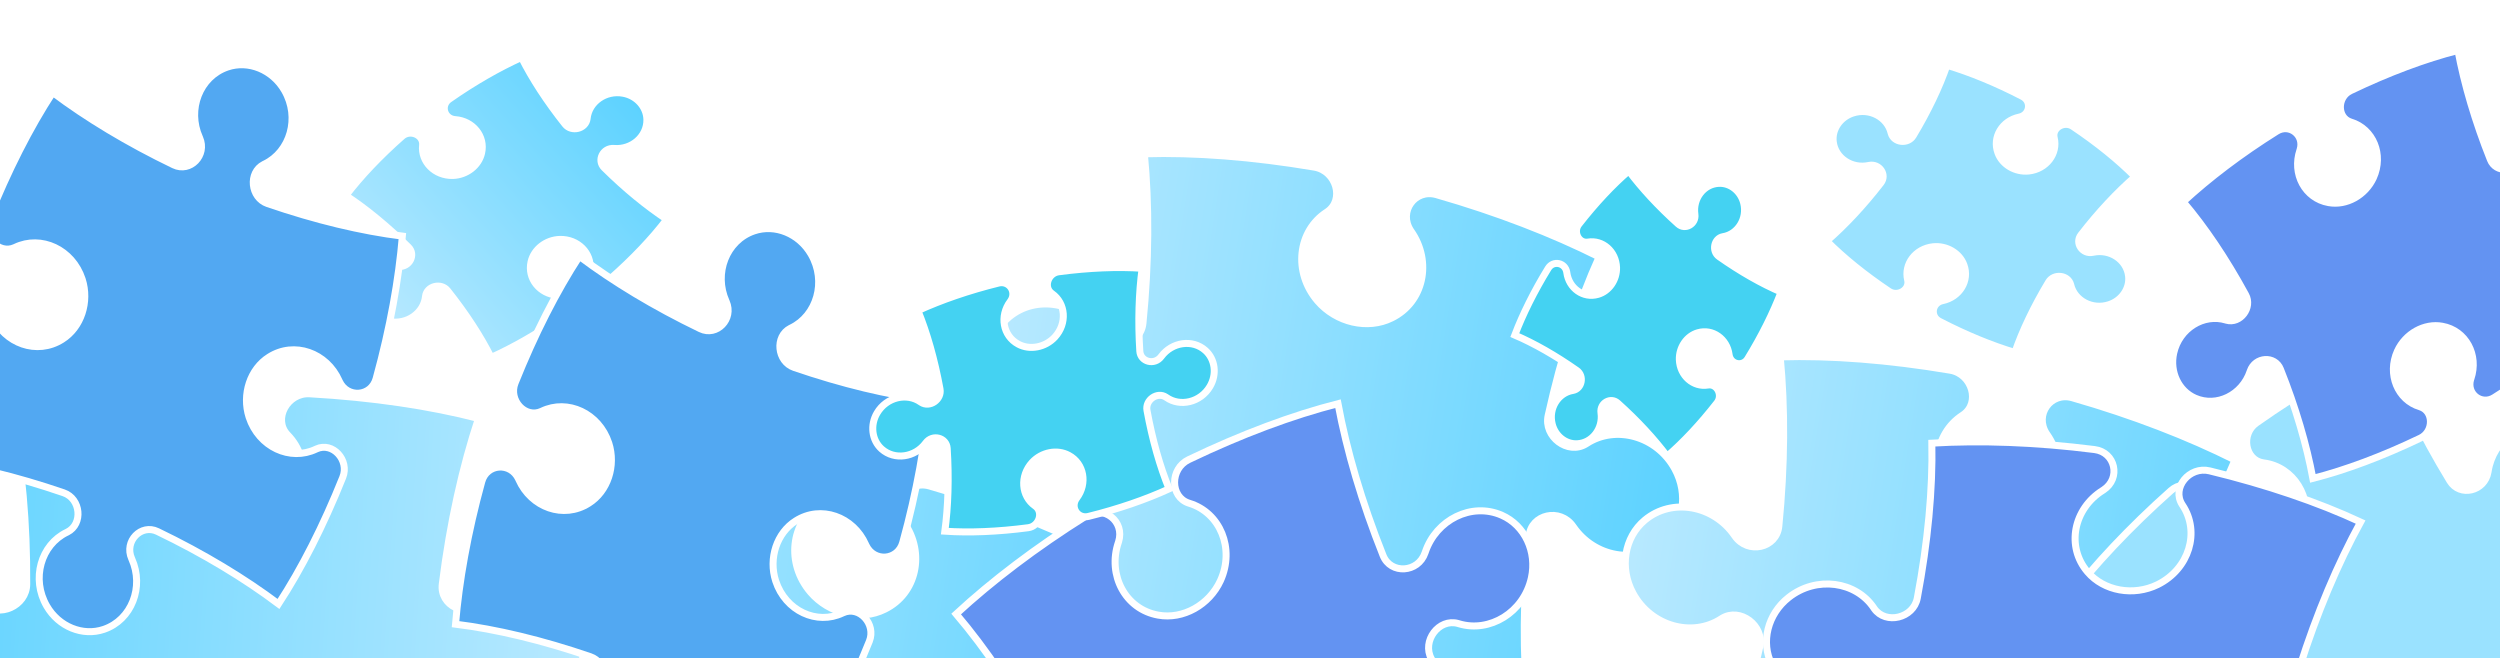 <svg width="1785" height="470" viewBox="0 0 1785 470" fill="none" xmlns="http://www.w3.org/2000/svg">
<g filter="url(#filter0_d_930_8903)">
<path d="M775.207 399.462C742.039 382.821 702.601 367.474 659.12 355.013C643.71 350.56 631.694 367.125 640.684 380.717C640.796 380.879 640.908 381.04 641.02 381.201C656.032 402.82 650.032 431.757 627.154 443C609.936 451.589 587.486 446.352 574.121 430.814C556.599 410.256 560.051 380.875 580.654 367.485C580.654 367.485 580.808 367.384 580.962 367.283C593.624 358.746 587.577 337.942 571.874 335.325C527.73 327.876 486.345 324.723 450.482 325.814C453.967 361.799 453.85 403.079 449.486 446.792C447.967 462.344 427.375 467.041 418.077 453.65C418.077 453.65 417.965 453.489 417.853 453.328C402.975 431.739 373.267 426.212 353.883 442.325C339.109 454.595 335.591 476.623 345.394 494.612C358.279 518.329 387.742 526.247 408.345 512.856C408.499 512.755 408.653 512.654 408.807 512.554C421.805 504.501 439.262 517.707 435.881 532.837C426.444 575.532 413.961 614.003 399.474 646.04C432.642 662.68 472.079 678.027 515.56 690.489C530.971 694.941 542.986 678.377 533.996 664.784C533.884 664.623 533.772 664.462 533.66 664.3C518.649 642.682 524.649 613.744 547.527 602.501C564.744 593.912 587.194 599.149 600.559 614.687C618.082 635.246 614.629 664.626 594.027 678.017C594.027 678.017 593.873 678.118 593.719 678.219C581.057 686.755 587.103 707.56 602.807 710.177C646.951 717.625 688.336 720.778 724.198 719.687C720.713 683.703 720.831 642.422 725.194 598.71C726.714 583.157 747.306 578.461 756.604 591.851C756.604 591.851 756.716 592.013 756.828 592.174C771.706 613.762 801.413 619.289 820.797 603.176C835.571 590.907 839.09 568.879 829.286 550.889C816.402 527.172 786.939 519.255 766.336 532.645C766.182 532.746 766.028 532.847 765.874 532.948C752.876 541.001 735.418 527.794 738.799 512.665C748.237 469.969 760.72 431.498 775.207 399.462Z" fill="url(#paint0_linear_930_8903)"/>
<path d="M775.207 399.462C742.039 382.821 702.601 367.474 659.12 355.013C643.71 350.56 631.694 367.125 640.684 380.717C640.796 380.879 640.908 381.04 641.02 381.201C656.032 402.82 650.032 431.757 627.154 443C609.936 451.589 587.486 446.352 574.121 430.814C556.599 410.256 560.051 380.875 580.654 367.485C580.654 367.485 580.808 367.384 580.962 367.283C593.624 358.746 587.577 337.942 571.874 335.325C527.73 327.876 486.345 324.723 450.482 325.814C453.967 361.799 453.85 403.079 449.486 446.792C447.967 462.344 427.375 467.041 418.077 453.65C418.077 453.65 417.965 453.489 417.853 453.328C402.975 431.739 373.267 426.212 353.883 442.325C339.109 454.595 335.591 476.623 345.394 494.612C358.279 518.329 387.742 526.247 408.345 512.856C408.499 512.755 408.653 512.654 408.807 512.554C421.805 504.501 439.262 517.707 435.881 532.837C426.444 575.532 413.961 614.003 399.474 646.04C432.642 662.68 472.079 678.027 515.56 690.489C530.971 694.941 542.986 678.377 533.996 664.784C533.884 664.623 533.772 664.462 533.66 664.3C518.649 642.682 524.649 613.744 547.527 602.501C564.744 593.912 587.194 599.149 600.559 614.687C618.082 635.246 614.629 664.626 594.027 678.017C594.027 678.017 593.873 678.118 593.719 678.219C581.057 686.755 587.103 707.56 602.807 710.177C646.951 717.625 688.336 720.778 724.198 719.687C720.713 683.703 720.831 642.422 725.194 598.71C726.714 583.157 747.306 578.461 756.604 591.851C756.604 591.851 756.716 592.013 756.828 592.174C771.706 613.762 801.413 619.289 820.797 603.176C835.571 590.907 839.09 568.879 829.286 550.889C816.402 527.172 786.939 519.255 766.336 532.645C766.182 532.746 766.028 532.847 765.874 532.948C752.876 541.001 735.418 527.794 738.799 512.665C748.237 469.969 760.72 431.498 775.207 399.462Z" stroke="white" stroke-width="5" stroke-miterlimit="10"/>
</g>
<g filter="url(#filter1_d_930_8903)">
<path d="M1137.21 191.462C1104.04 174.821 1064.6 159.474 1021.12 147.013C1005.71 142.56 993.694 159.125 1002.68 172.717C1002.8 172.879 1002.91 173.04 1003.02 173.201C1018.03 194.82 1012.03 223.757 989.154 235C971.936 243.589 949.486 238.352 936.121 222.814C918.599 202.256 922.051 172.875 942.654 159.485C942.654 159.485 942.808 159.384 942.962 159.283C955.624 150.746 949.577 129.942 933.874 127.325C889.73 119.876 848.345 116.723 812.482 117.814C815.967 153.799 815.85 195.079 811.486 238.792C809.967 254.344 789.375 259.041 780.077 245.65C780.077 245.65 779.965 245.489 779.853 245.328C764.975 223.739 735.267 218.212 715.883 234.325C701.109 246.595 697.591 268.623 707.394 286.612C720.279 310.329 749.742 318.247 770.345 304.856C770.499 304.755 770.653 304.654 770.807 304.554C783.805 296.501 801.262 309.707 797.881 324.837C788.444 367.532 775.961 406.003 761.474 438.04C794.642 454.68 834.079 470.027 877.56 482.489C892.971 486.941 904.986 470.377 895.996 456.784C895.884 456.623 895.772 456.462 895.66 456.3C880.649 434.682 886.649 405.744 909.527 394.501C926.744 385.912 949.194 391.149 962.559 406.687C980.082 427.246 976.629 456.626 956.027 470.017C956.027 470.017 955.873 470.118 955.719 470.219C943.057 478.755 949.103 499.56 964.807 502.177C1008.95 509.625 1050.34 512.778 1086.2 511.687C1082.71 475.703 1082.83 434.422 1087.19 390.71C1088.71 375.157 1109.31 370.461 1118.6 383.851C1118.6 383.851 1118.72 384.013 1118.83 384.174C1133.71 405.762 1163.41 411.289 1182.8 395.176C1197.57 382.907 1201.09 360.879 1191.29 342.889C1178.4 319.172 1148.94 311.255 1128.34 324.645C1128.18 324.746 1128.03 324.847 1127.87 324.948C1114.88 333.001 1097.42 319.794 1100.8 304.665C1110.24 261.969 1122.72 223.498 1137.21 191.462Z" fill="url(#paint1_linear_930_8903)"/>
<path d="M1137.21 191.462C1104.04 174.821 1064.6 159.474 1021.12 147.013C1005.71 142.56 993.694 159.125 1002.68 172.717C1002.8 172.879 1002.91 173.04 1003.02 173.201C1018.03 194.82 1012.03 223.757 989.154 235C971.936 243.589 949.486 238.352 936.121 222.814C918.599 202.256 922.051 172.875 942.654 159.485C942.654 159.485 942.808 159.384 942.962 159.283C955.624 150.746 949.577 129.942 933.874 127.325C889.73 119.876 848.345 116.723 812.482 117.814C815.967 153.799 815.85 195.079 811.486 238.792C809.967 254.344 789.375 259.041 780.077 245.65C780.077 245.65 779.965 245.489 779.853 245.328C764.975 223.739 735.267 218.212 715.883 234.325C701.109 246.595 697.591 268.623 707.394 286.612C720.279 310.329 749.742 318.247 770.345 304.856C770.499 304.755 770.653 304.654 770.807 304.554C783.805 296.501 801.262 309.707 797.881 324.837C788.444 367.532 775.961 406.003 761.474 438.04C794.642 454.68 834.079 470.027 877.56 482.489C892.971 486.941 904.986 470.377 895.996 456.784C895.884 456.623 895.772 456.462 895.66 456.3C880.649 434.682 886.649 405.744 909.527 394.501C926.744 385.912 949.194 391.149 962.559 406.687C980.082 427.246 976.629 456.626 956.027 470.017C956.027 470.017 955.873 470.118 955.719 470.219C943.057 478.755 949.103 499.56 964.807 502.177C1008.95 509.625 1050.34 512.778 1086.2 511.687C1082.71 475.703 1082.83 434.422 1087.19 390.71C1088.71 375.157 1109.31 370.461 1118.6 383.851C1118.6 383.851 1118.72 384.013 1118.83 384.174C1133.71 405.762 1163.41 411.289 1182.8 395.176C1197.57 382.907 1201.09 360.879 1191.29 342.889C1178.4 319.172 1148.94 311.255 1128.34 324.645C1128.18 324.746 1128.03 324.847 1127.87 324.948C1114.88 333.001 1097.42 319.794 1100.8 304.665C1110.24 261.969 1122.72 223.498 1137.21 191.462Z" stroke="white" stroke-width="5" stroke-miterlimit="10"/>
</g>
<g filter="url(#filter2_d_930_8903)">
<path d="M1591.21 336.462C1558.04 319.821 1518.6 304.474 1475.12 292.013C1459.71 287.56 1447.69 304.125 1456.68 317.717C1456.8 317.879 1456.91 318.04 1457.02 318.201C1472.03 339.82 1466.03 368.757 1443.15 380C1425.94 388.589 1403.49 383.352 1390.12 367.814C1372.6 347.256 1376.05 317.875 1396.65 304.485C1396.65 304.485 1396.81 304.384 1396.96 304.283C1409.62 295.746 1403.58 274.942 1387.87 272.325C1343.73 264.876 1302.34 261.723 1266.48 262.814C1269.97 298.799 1269.85 340.079 1265.49 383.792C1263.97 399.344 1243.37 404.041 1234.08 390.65C1234.08 390.65 1233.96 390.489 1233.85 390.328C1218.97 368.739 1189.27 363.212 1169.88 379.325C1155.11 391.595 1151.59 413.623 1161.39 431.612C1174.28 455.329 1203.74 463.247 1224.34 449.856C1224.5 449.755 1224.65 449.654 1224.81 449.554C1237.81 441.501 1255.26 454.707 1251.88 469.837C1242.44 512.532 1229.96 551.003 1215.47 583.04C1248.64 599.68 1288.08 615.027 1331.56 627.489C1346.97 631.941 1358.99 615.377 1350 601.784C1349.88 601.623 1349.77 601.462 1349.66 601.3C1334.65 579.682 1340.65 550.744 1363.53 539.501C1380.74 530.912 1403.19 536.149 1416.56 551.687C1434.08 572.246 1430.63 601.626 1410.03 615.017C1410.03 615.017 1409.87 615.118 1409.72 615.219C1397.06 623.755 1403.1 644.56 1418.81 647.177C1462.95 654.625 1504.34 657.778 1540.2 656.687C1536.71 620.703 1536.83 579.422 1541.19 535.71C1542.71 520.157 1563.31 515.461 1572.6 528.851C1572.6 528.851 1572.72 529.013 1572.83 529.174C1587.71 550.762 1617.41 556.289 1636.8 540.176C1651.57 527.907 1655.09 505.879 1645.29 487.889C1632.4 464.172 1602.94 456.255 1582.34 469.645C1582.18 469.746 1582.03 469.847 1581.87 469.948C1568.88 478.001 1551.42 464.794 1554.8 449.665C1564.24 406.969 1576.72 368.498 1591.21 336.462Z" fill="url(#paint2_linear_930_8903)"/>
<path d="M1591.21 336.462C1558.04 319.821 1518.6 304.474 1475.12 292.013C1459.71 287.56 1447.69 304.125 1456.68 317.717C1456.8 317.879 1456.91 318.04 1457.02 318.201C1472.03 339.82 1466.03 368.757 1443.15 380C1425.94 388.589 1403.49 383.352 1390.12 367.814C1372.6 347.256 1376.05 317.875 1396.65 304.485C1396.65 304.485 1396.81 304.384 1396.96 304.283C1409.62 295.746 1403.58 274.942 1387.87 272.325C1343.73 264.876 1302.34 261.723 1266.48 262.814C1269.97 298.799 1269.85 340.079 1265.49 383.792C1263.97 399.344 1243.37 404.041 1234.08 390.65C1234.08 390.65 1233.96 390.489 1233.85 390.328C1218.97 368.739 1189.27 363.212 1169.88 379.325C1155.11 391.595 1151.59 413.623 1161.39 431.612C1174.28 455.329 1203.74 463.247 1224.34 449.856C1224.5 449.755 1224.65 449.654 1224.81 449.554C1237.81 441.501 1255.26 454.707 1251.88 469.837C1242.44 512.532 1229.96 551.003 1215.47 583.04C1248.64 599.68 1288.08 615.027 1331.56 627.489C1346.97 631.941 1358.99 615.377 1350 601.784C1349.88 601.623 1349.77 601.462 1349.66 601.3C1334.65 579.682 1340.65 550.744 1363.53 539.501C1380.74 530.912 1403.19 536.149 1416.56 551.687C1434.08 572.246 1430.63 601.626 1410.03 615.017C1410.03 615.017 1409.87 615.118 1409.72 615.219C1397.06 623.755 1403.1 644.56 1418.81 647.177C1462.95 654.625 1504.34 657.778 1540.2 656.687C1536.71 620.703 1536.83 579.422 1541.19 535.71C1542.71 520.157 1563.31 515.461 1572.6 528.851C1572.6 528.851 1572.72 529.013 1572.83 529.174C1587.71 550.762 1617.41 556.289 1636.8 540.176C1651.57 527.907 1655.09 505.879 1645.29 487.889C1632.4 464.172 1602.94 456.255 1582.34 469.645C1582.18 469.746 1582.03 469.847 1581.87 469.948C1568.88 478.001 1551.42 464.794 1554.8 449.665C1564.24 406.969 1576.72 368.498 1591.21 336.462Z" stroke="white" stroke-width="5" stroke-miterlimit="10"/>
</g>
<g filter="url(#filter3_d_930_8903)">
<path d="M367.761 49.01C351.561 56.328 333.949 66.369 316.191 78.785C309.884 83.174 312.421 92.644 320.191 93.401C320.284 93.408 320.378 93.415 320.472 93.422C333.045 94.361 342.001 105.327 339.279 117.231C337.279 126.229 328.555 133.001 318.741 133.284C305.804 133.599 295.915 123.448 297.151 111.742C297.151 111.742 297.16 111.654 297.169 111.566C297.814 104.279 288.249 100.25 282.536 105.303C266.443 119.478 252.781 133.924 242.364 147.595C256.803 157.159 272.126 169.66 287.072 184.475C292.4 189.734 287.933 198.813 280.145 198.231C280.145 198.231 280.051 198.224 279.957 198.217C267.435 197.237 256.414 206.621 256.559 218.696C256.665 227.895 263.799 235.852 273.45 237.634C286.162 239.997 297.999 231.425 299.235 219.719C299.244 219.631 299.253 219.544 299.262 219.456C300.189 212.19 310.37 209.681 314.979 215.504C328.015 231.9 338.561 248.154 346.108 263.212C362.309 255.894 379.92 245.853 397.678 233.437C403.985 229.048 401.449 219.579 393.679 218.821C393.585 218.814 393.491 218.807 393.397 218.8C380.824 217.861 371.869 206.896 374.59 194.991C376.591 185.993 385.314 179.221 395.128 178.938C408.065 178.623 417.954 188.774 416.718 200.481C416.718 200.481 416.709 200.568 416.7 200.656C416.055 207.943 425.62 211.972 431.333 206.919C447.426 192.744 461.088 178.299 471.505 164.627C457.066 155.064 441.743 142.562 426.797 127.747C421.47 122.488 425.936 113.41 433.724 113.991C433.724 113.991 433.818 113.998 433.912 114.005C446.434 114.985 457.455 105.601 457.31 93.526C457.205 84.327 450.071 76.37 440.419 74.589C427.707 72.225 415.87 80.797 414.634 92.503C414.625 92.591 414.617 92.679 414.608 92.766C413.681 100.032 403.499 102.542 398.891 96.718C385.854 80.322 375.308 64.068 367.761 49.01Z" fill="url(#paint3_linear_930_8903)"/>
<path d="M367.761 49.01C351.561 56.328 333.949 66.369 316.191 78.785C309.884 83.174 312.421 92.644 320.191 93.401C320.284 93.408 320.378 93.415 320.472 93.422C333.045 94.361 342.001 105.327 339.279 117.231C337.279 126.229 328.555 133.001 318.741 133.284C305.804 133.599 295.915 123.448 297.151 111.742C297.151 111.742 297.16 111.654 297.169 111.566C297.814 104.279 288.249 100.25 282.536 105.303C266.443 119.478 252.781 133.924 242.364 147.595C256.803 157.159 272.126 169.66 287.072 184.475C292.4 189.734 287.933 198.813 280.145 198.231C280.145 198.231 280.051 198.224 279.957 198.217C267.435 197.237 256.414 206.621 256.559 218.696C256.665 227.895 263.799 235.852 273.45 237.634C286.162 239.997 297.999 231.425 299.235 219.719C299.244 219.631 299.253 219.544 299.262 219.456C300.189 212.19 310.37 209.681 314.979 215.504C328.015 231.9 338.561 248.154 346.108 263.212C362.309 255.894 379.92 245.853 397.678 233.437C403.985 229.048 401.449 219.579 393.679 218.821C393.585 218.814 393.491 218.807 393.397 218.8C380.824 217.861 371.869 206.896 374.59 194.991C376.591 185.993 385.314 179.221 395.128 178.938C408.065 178.623 417.954 188.774 416.718 200.481C416.718 200.481 416.709 200.568 416.7 200.656C416.055 207.943 425.62 211.972 431.333 206.919C447.426 192.744 461.088 178.299 471.505 164.627C457.066 155.064 441.743 142.562 426.797 127.747C421.47 122.488 425.936 113.41 433.724 113.991C433.724 113.991 433.818 113.998 433.912 114.005C446.434 114.985 457.455 105.601 457.31 93.526C457.205 84.327 450.071 76.37 440.419 74.589C427.707 72.225 415.87 80.797 414.634 92.503C414.625 92.591 414.617 92.679 414.608 92.766C413.681 100.032 403.499 102.542 398.891 96.718C385.854 80.322 375.308 64.068 367.761 49.01Z" stroke="white" stroke-width="5" stroke-miterlimit="10"/>
</g>
<g filter="url(#filter4_d_930_8903)">
<path d="M4.075 306.656C40.106 297.778 81.964 291.551 127.125 289.033C143.139 288.106 151.186 306.921 139.407 318.183C139.262 318.316 139.117 318.448 138.972 318.581C119.544 336.336 118.983 365.884 138.801 381.916C153.688 394.107 176.741 393.974 193.216 381.784C214.858 365.619 218.002 336.204 200.878 318.581C200.878 318.581 200.75 318.448 200.622 318.316C190.166 307.186 200.672 288.238 216.565 289.166C261.262 291.683 302.317 297.778 337.047 306.788C325.675 341.106 316.643 381.387 311.213 424.979C309.248 440.482 328.288 449.625 340.322 438.627C340.322 438.627 340.467 438.495 340.612 438.362C359.904 420.607 390.097 421.799 405.429 441.807C417.118 457.045 415.668 479.305 402.122 494.675C384.302 514.948 353.817 516.14 336.694 498.518C336.566 498.385 336.438 498.253 336.31 498.12C325.419 487.388 305.47 496.398 305.415 511.9C305.158 555.626 308.806 595.906 315.834 630.357C279.804 639.234 237.946 645.462 192.785 647.979C176.771 648.907 168.725 630.092 180.503 618.829C180.648 618.696 180.793 618.564 180.938 618.431C200.366 600.676 200.927 571.128 181.109 555.096C166.222 542.906 143.169 543.038 126.695 555.228C105.052 571.393 101.909 600.809 119.032 618.431C119.032 618.431 119.16 618.564 119.288 618.696C129.744 629.826 119.238 648.774 103.344 647.847C58.648 645.329 17.593 639.234 -17.136 630.224C-5.765 595.906 3.267 555.626 8.697 512.033C10.661 496.53 -8.378 487.387 -20.412 498.385C-20.412 498.385 -20.557 498.518 -20.702 498.65C-39.994 516.405 -70.187 515.213 -85.519 495.205C-97.208 479.968 -95.758 457.707 -82.212 442.337C-64.392 422.064 -33.908 420.872 -16.784 438.495C-16.656 438.627 -16.528 438.76 -16.401 438.892C-5.51 449.625 14.44 440.615 14.495 425.112C14.753 381.386 11.104 341.106 4.075 306.656Z" fill="url(#paint4_linear_930_8903)"/>
<path d="M4.075 306.656C40.106 297.778 81.964 291.551 127.125 289.033C143.139 288.106 151.186 306.921 139.407 318.183C139.262 318.316 139.117 318.448 138.972 318.581C119.544 336.336 118.983 365.884 138.801 381.916C153.688 394.107 176.741 393.974 193.216 381.784C214.858 365.619 218.002 336.204 200.878 318.581C200.878 318.581 200.75 318.448 200.622 318.316C190.166 307.186 200.672 288.238 216.565 289.166C261.262 291.683 302.317 297.778 337.047 306.788C325.675 341.106 316.643 381.387 311.213 424.979C309.248 440.482 328.288 449.625 340.322 438.627C340.322 438.627 340.467 438.495 340.612 438.362C359.904 420.607 390.097 421.799 405.429 441.807C417.118 457.045 415.668 479.305 402.122 494.675C384.302 514.948 353.817 516.14 336.694 498.518C336.566 498.385 336.438 498.253 336.31 498.12C325.419 487.388 305.47 496.398 305.415 511.9C305.158 555.626 308.806 595.906 315.834 630.357C279.804 639.234 237.946 645.462 192.785 647.979C176.771 648.907 168.725 630.092 180.503 618.829C180.648 618.696 180.793 618.564 180.938 618.431C200.366 600.676 200.927 571.128 181.109 555.096C166.222 542.906 143.169 543.038 126.695 555.228C105.052 571.393 101.909 600.809 119.032 618.431C119.032 618.431 119.16 618.564 119.288 618.696C129.744 629.826 119.238 648.774 103.344 647.847C58.648 645.329 17.593 639.234 -17.136 630.224C-5.765 595.906 3.267 555.626 8.697 512.033C10.661 496.53 -8.378 487.387 -20.412 498.385C-20.412 498.385 -20.557 498.518 -20.702 498.65C-39.994 516.405 -70.187 515.213 -85.519 495.205C-97.208 479.968 -95.758 457.707 -82.212 442.337C-64.392 422.064 -33.908 420.872 -16.784 438.495C-16.656 438.627 -16.528 438.76 -16.401 438.892C-5.51 449.625 14.44 440.615 14.495 425.112C14.753 381.386 11.104 341.106 4.075 306.656Z" stroke="white" stroke-width="5" stroke-miterlimit="10"/>
</g>
<g filter="url(#filter5_d_930_8903)">
<path d="M1471.02 436.993C1490.79 411.42 1515.97 384.499 1545.42 358.32C1555.84 349.013 1571.52 357.49 1569.59 371.553C1569.56 371.722 1569.53 371.891 1569.5 372.06C1565.87 394.696 1581.49 415.157 1603.69 415.359C1620.45 415.612 1636.11 403.035 1640.74 385.795C1646.75 363.044 1632.96 341.275 1611.74 338.528C1611.74 338.528 1611.58 338.507 1611.42 338.486C1598.26 336.557 1595.16 317.94 1606.5 309.964C1638.36 287.471 1669.67 269.392 1698.24 256.727C1709.07 286.297 1724.73 318.669 1744.64 351.348C1751.69 362.988 1769.63 358.912 1771.89 344.891C1771.89 344.891 1771.91 344.722 1771.94 344.553C1775.48 321.992 1796.73 306.451 1818.02 311.795C1834.25 315.859 1845.32 331.83 1844.4 349.652C1843.23 373.134 1823.08 390.46 1801.85 387.713C1801.69 387.692 1801.53 387.671 1801.37 387.65C1788.13 386.227 1779.4 403.179 1787.76 413.785C1811.27 443.753 1835.58 469.256 1859.03 488.95C1839.26 514.523 1814.08 541.444 1784.64 567.623C1774.21 576.93 1758.53 568.453 1760.47 554.39C1760.5 554.221 1760.52 554.052 1760.55 553.883C1764.19 531.247 1748.56 510.786 1726.36 510.584C1709.6 510.331 1693.95 522.908 1689.31 540.148C1683.3 562.898 1697.09 584.668 1718.32 587.414C1718.32 587.414 1718.48 587.436 1718.64 587.457C1731.8 589.386 1734.89 608.003 1723.55 615.979C1691.69 638.471 1660.39 656.551 1631.81 669.216C1620.98 639.645 1605.33 607.274 1585.42 574.595C1578.36 562.955 1560.42 567.031 1558.17 581.051C1558.17 581.051 1558.14 581.221 1558.11 581.39C1554.57 603.951 1533.33 619.492 1512.03 614.148C1495.8 610.084 1484.73 594.113 1485.65 576.291C1486.82 552.809 1506.98 535.483 1528.2 538.23C1528.36 538.251 1528.52 538.272 1528.68 538.294C1541.92 539.716 1550.65 522.763 1542.29 512.158C1518.78 482.19 1494.48 456.687 1471.02 436.993Z" fill="#9AE2FF"/>
<path d="M1471.02 436.993C1490.79 411.42 1515.97 384.499 1545.42 358.32C1555.84 349.013 1571.52 357.49 1569.59 371.553C1569.56 371.722 1569.53 371.891 1569.5 372.06C1565.87 394.696 1581.49 415.157 1603.69 415.359C1620.45 415.612 1636.11 403.035 1640.74 385.795C1646.75 363.044 1632.96 341.275 1611.74 338.528C1611.74 338.528 1611.58 338.507 1611.42 338.486C1598.26 336.557 1595.16 317.94 1606.5 309.964C1638.36 287.471 1669.67 269.392 1698.24 256.727C1709.07 286.297 1724.73 318.669 1744.64 351.348C1751.69 362.988 1769.63 358.912 1771.89 344.891C1771.89 344.891 1771.91 344.722 1771.94 344.553C1775.48 321.992 1796.73 306.451 1818.02 311.795C1834.25 315.859 1845.32 331.83 1844.4 349.652C1843.23 373.134 1823.08 390.46 1801.85 387.713C1801.69 387.692 1801.53 387.671 1801.37 387.65C1788.13 386.227 1779.4 403.179 1787.76 413.785C1811.27 443.753 1835.58 469.256 1859.03 488.95C1839.26 514.523 1814.08 541.444 1784.64 567.623C1774.21 576.93 1758.53 568.453 1760.47 554.39C1760.5 554.221 1760.52 554.052 1760.55 553.883C1764.19 531.247 1748.56 510.786 1726.36 510.584C1709.6 510.331 1693.95 522.908 1689.31 540.148C1683.3 562.898 1697.09 584.668 1718.32 587.414C1718.32 587.414 1718.48 587.436 1718.64 587.457C1731.8 589.386 1734.89 608.003 1723.55 615.979C1691.69 638.471 1660.39 656.551 1631.81 669.216C1620.98 639.645 1605.33 607.274 1585.42 574.595C1578.36 562.955 1560.42 567.031 1558.17 581.051C1558.17 581.051 1558.14 581.221 1558.11 581.39C1554.57 603.951 1533.33 619.492 1512.03 614.148C1495.8 610.084 1484.73 594.113 1485.65 576.291C1486.82 552.809 1506.98 535.483 1528.2 538.23C1528.36 538.251 1528.52 538.272 1528.68 538.294C1541.92 539.716 1550.65 522.763 1542.29 512.158C1518.78 482.19 1494.48 456.687 1471.02 436.993Z" stroke="white" stroke-width="5" stroke-miterlimit="10"/>
</g>
<g filter="url(#filter6_d_930_8903)">
<path d="M1385.55 54.594C1402.21 59.618 1420.59 67.104 1439.42 76.876C1446.1 80.327 1444.85 89.842 1437.41 91.573C1437.32 91.592 1437.23 91.611 1437.14 91.629C1425.06 94.153 1417.77 105.942 1421.94 117.145C1425.04 125.62 1434.37 131.074 1443.93 130.09C1456.52 128.737 1464.82 117.618 1462.12 106.417C1462.12 106.417 1462.1 106.333 1462.08 106.249C1460.52 99.26 1469.28 94.124 1475.48 98.295C1492.91 109.988 1508.02 122.254 1519.88 134.186C1507.1 145.317 1493.83 159.413 1481.23 175.707C1476.73 181.493 1482.23 189.73 1489.71 188.167C1489.71 188.167 1489.8 188.148 1489.89 188.129C1501.92 185.573 1513.82 193.267 1515.22 205.003C1516.3 213.944 1510.4 222.579 1501.26 225.546C1489.23 229.47 1476.64 222.669 1473.94 211.467C1473.92 211.383 1473.9 211.299 1473.88 211.215C1472.05 204.283 1461.85 203.153 1458.12 209.396C1447.57 226.978 1439.42 244.104 1434.03 259.684C1417.37 254.659 1398.99 247.173 1380.17 237.401C1373.49 233.95 1374.73 224.436 1382.18 222.705C1382.27 222.686 1382.36 222.667 1382.45 222.648C1394.53 220.125 1401.81 208.336 1397.64 197.132C1394.55 188.657 1385.22 183.204 1375.66 184.188C1363.06 185.541 1354.77 196.659 1357.47 207.861C1357.47 207.861 1357.49 207.945 1357.51 208.029C1359.07 215.018 1350.3 220.154 1344.11 215.983C1326.68 204.29 1311.56 192.024 1299.7 180.092C1312.49 168.961 1325.76 154.864 1338.36 138.571C1342.86 132.785 1337.36 124.547 1329.87 126.111C1329.87 126.111 1329.78 126.129 1329.69 126.148C1317.67 128.704 1305.77 121.011 1304.36 109.275C1303.29 100.334 1309.19 91.698 1318.33 88.732C1330.36 84.808 1342.94 91.609 1345.64 102.81C1345.66 102.894 1345.68 102.978 1345.7 103.062C1347.54 109.995 1357.74 111.124 1361.46 104.882C1372.01 87.299 1380.16 70.174 1385.55 54.594Z" fill="#9AE2FF"/>
<path d="M1385.55 54.594C1402.21 59.618 1420.59 67.104 1439.42 76.876C1446.1 80.327 1444.85 89.842 1437.41 91.573C1437.32 91.592 1437.23 91.611 1437.14 91.629C1425.06 94.153 1417.77 105.942 1421.94 117.145C1425.04 125.62 1434.37 131.074 1443.93 130.09C1456.52 128.737 1464.82 117.618 1462.12 106.417C1462.12 106.417 1462.1 106.333 1462.08 106.249C1460.52 99.26 1469.28 94.124 1475.48 98.295C1492.91 109.988 1508.02 122.254 1519.88 134.186C1507.1 145.317 1493.83 159.413 1481.23 175.707C1476.73 181.493 1482.23 189.73 1489.71 188.167C1489.71 188.167 1489.8 188.148 1489.89 188.129C1501.92 185.573 1513.82 193.267 1515.22 205.003C1516.3 213.944 1510.4 222.579 1501.26 225.546C1489.23 229.47 1476.64 222.669 1473.94 211.467C1473.92 211.383 1473.9 211.299 1473.88 211.215C1472.05 204.283 1461.85 203.153 1458.12 209.396C1447.57 226.978 1439.42 244.104 1434.03 259.684C1417.37 254.659 1398.99 247.173 1380.17 237.401C1373.49 233.95 1374.73 224.436 1382.18 222.705C1382.27 222.686 1382.36 222.667 1382.45 222.648C1394.53 220.125 1401.81 208.336 1397.64 197.132C1394.55 188.657 1385.22 183.204 1375.66 184.188C1363.06 185.541 1354.77 196.659 1357.47 207.861C1357.47 207.861 1357.49 207.945 1357.51 208.029C1359.07 215.018 1350.3 220.154 1344.11 215.983C1326.68 204.29 1311.56 192.024 1299.7 180.092C1312.49 168.961 1325.76 154.864 1338.36 138.571C1342.86 132.785 1337.36 124.547 1329.87 126.111C1329.87 126.111 1329.78 126.129 1329.69 126.148C1317.67 128.704 1305.77 121.011 1304.36 109.275C1303.29 100.334 1309.19 91.698 1318.33 88.732C1330.36 84.808 1342.94 91.609 1345.64 102.81C1345.66 102.894 1345.68 102.978 1345.7 103.062C1347.54 109.995 1357.74 111.124 1361.46 104.882C1372.01 87.299 1380.16 70.174 1385.55 54.594Z" stroke="white" stroke-width="5" stroke-miterlimit="10"/>
</g>
<g filter="url(#filter7_d_930_8903)">
<path d="M-55.34 336.647C-52.785 305.87 -46.593 271.2 -36.598 234.908C-33.082 222.03 -16.105 220.674 -10.346 232.953C-10.28 233.102 -10.213 233.252 -10.148 233.401C-1.296 253.437 21.863 261.718 39.768 250.338C53.333 241.829 59.343 223.609 54.098 207.38C47.088 186.019 24.719 175.736 6.275 184.569C6.275 184.569 6.136 184.635 5.998 184.7C-5.555 189.996 -17.715 176.682 -12.767 164.391C1.076 129.801 16.776 99.032 33.096 74.028C57.15 92.101 86.528 109.912 119.474 125.76C131.182 131.422 143.445 118.828 137.962 106.418C137.962 106.418 137.896 106.269 137.83 106.12C128.942 86.192 137.893 62.691 157.743 55.904C172.863 50.726 190.038 57.776 198.569 72.538C209.833 91.973 202.686 116.336 184.243 125.169C184.104 125.234 183.966 125.3 183.827 125.365C172.472 131.109 174.287 149.236 186.501 153.392C220.925 165.195 253.667 173.002 282.706 176.598C280.151 207.374 273.959 242.045 263.964 278.337C260.448 291.215 243.471 292.571 237.712 280.292C237.646 280.142 237.58 279.993 237.514 279.843C228.662 259.808 205.503 251.527 187.598 262.906C174.033 271.416 168.023 289.635 173.268 305.865C180.278 327.225 202.647 337.508 221.091 328.675C221.091 328.675 221.229 328.61 221.368 328.544C232.921 323.249 245.081 336.563 240.133 348.854C226.29 383.444 210.59 414.212 194.27 439.217C170.216 421.143 140.838 403.332 107.892 387.485C96.184 381.822 83.921 394.416 89.404 406.826C89.404 406.826 89.47 406.976 89.536 407.125C98.424 427.053 89.474 450.554 69.624 457.34C54.503 462.518 37.328 455.469 28.797 440.706C17.533 421.272 24.68 396.909 43.123 388.076C43.262 388.01 43.4 387.945 43.539 387.879C54.894 382.135 53.079 364.008 40.865 359.852C6.441 348.05 -26.301 340.242 -55.34 336.647Z" fill="#52A8F2"/>
<path d="M-55.34 336.647C-52.785 305.87 -46.593 271.2 -36.598 234.908C-33.082 222.03 -16.105 220.674 -10.346 232.953C-10.28 233.102 -10.213 233.252 -10.148 233.401C-1.296 253.437 21.863 261.718 39.768 250.338C53.333 241.829 59.343 223.609 54.098 207.38C47.088 186.019 24.719 175.736 6.275 184.569C6.275 184.569 6.136 184.635 5.998 184.7C-5.555 189.996 -17.715 176.682 -12.767 164.391C1.076 129.801 16.776 99.032 33.096 74.028C57.15 92.101 86.528 109.912 119.474 125.76C131.182 131.422 143.445 118.828 137.962 106.418C137.962 106.418 137.896 106.269 137.83 106.12C128.942 86.192 137.893 62.691 157.743 55.904C172.863 50.726 190.038 57.776 198.569 72.538C209.833 91.973 202.686 116.336 184.243 125.169C184.104 125.234 183.966 125.3 183.827 125.365C172.472 131.109 174.287 149.236 186.501 153.392C220.925 165.195 253.667 173.002 282.706 176.598C280.151 207.374 273.959 242.045 263.964 278.337C260.448 291.215 243.471 292.571 237.712 280.292C237.646 280.142 237.58 279.993 237.514 279.843C228.662 259.808 205.503 251.527 187.598 262.906C174.033 271.416 168.023 289.635 173.268 305.865C180.278 327.225 202.647 337.508 221.091 328.675C221.091 328.675 221.229 328.61 221.368 328.544C232.921 323.249 245.081 336.563 240.133 348.854C226.29 383.444 210.59 414.212 194.27 439.217C170.216 421.143 140.838 403.332 107.892 387.485C96.184 381.822 83.921 394.416 89.404 406.826C89.404 406.826 89.47 406.976 89.536 407.125C98.424 427.053 89.474 450.554 69.624 457.34C54.503 462.518 37.328 455.469 28.797 440.706C17.533 421.272 24.68 396.909 43.123 388.076C43.262 388.01 43.4 387.945 43.539 387.879C54.894 382.135 53.079 364.008 40.865 359.852C6.441 348.05 -26.301 340.242 -55.34 336.647Z" stroke="white" stroke-width="5" stroke-miterlimit="10"/>
</g>
<g filter="url(#filter8_d_930_8903)">
<path d="M320.66 453.647C323.215 422.87 329.407 388.2 339.402 351.908C342.918 339.03 359.895 337.674 365.654 349.953C365.72 350.102 365.786 350.252 365.853 350.401C374.704 370.437 397.863 378.718 415.768 367.338C429.333 358.829 435.344 340.609 430.098 324.38C423.088 303.019 400.719 292.736 382.275 301.569C382.275 301.569 382.136 301.635 381.998 301.7C370.445 306.996 358.285 293.682 363.233 281.391C377.076 246.801 392.776 216.032 409.096 191.028C433.15 209.101 462.528 226.912 495.474 242.76C507.182 248.422 519.445 235.828 513.962 223.418C513.962 223.418 513.896 223.269 513.83 223.12C504.942 203.192 513.893 179.691 533.743 172.904C548.863 167.726 566.038 174.775 574.569 189.538C585.833 208.973 578.686 233.336 560.243 242.169C560.104 242.234 559.966 242.3 559.827 242.365C548.472 248.109 550.287 266.236 562.501 270.392C596.925 282.195 629.667 290.002 658.706 293.598C656.151 324.374 649.959 359.045 639.964 395.337C636.448 408.215 619.471 409.571 613.712 397.292C613.646 397.142 613.58 396.993 613.514 396.843C604.662 376.808 581.503 368.527 563.598 379.906C550.033 388.416 544.023 406.635 549.268 422.865C556.278 444.225 578.647 454.508 597.091 445.675C597.091 445.675 597.229 445.61 597.368 445.544C608.921 440.249 621.081 453.563 616.133 465.854C602.29 500.444 586.59 531.212 570.27 556.217C546.216 538.143 516.838 520.332 483.892 504.485C472.184 498.822 459.921 511.416 465.404 523.826C465.404 523.826 465.47 523.976 465.536 524.125C474.424 544.053 465.474 567.554 445.624 574.34C430.503 579.518 413.328 572.469 404.798 557.706C393.533 538.272 400.68 513.909 419.123 505.076C419.262 505.01 419.4 504.945 419.539 504.879C430.894 499.135 429.079 481.008 416.865 476.852C382.441 465.05 349.699 457.242 320.66 453.647Z" fill="#52A8F2"/>
<path d="M320.66 453.647C323.215 422.87 329.407 388.2 339.402 351.908C342.918 339.03 359.895 337.674 365.654 349.953C365.72 350.102 365.786 350.252 365.853 350.401C374.704 370.437 397.863 378.718 415.768 367.338C429.333 358.829 435.344 340.609 430.098 324.38C423.088 303.019 400.719 292.736 382.275 301.569C382.275 301.569 382.136 301.635 381.998 301.7C370.445 306.996 358.285 293.682 363.233 281.391C377.076 246.801 392.776 216.032 409.096 191.028C433.15 209.101 462.528 226.912 495.474 242.76C507.182 248.422 519.445 235.828 513.962 223.418C513.962 223.418 513.896 223.269 513.83 223.12C504.942 203.192 513.893 179.691 533.743 172.904C548.863 167.726 566.038 174.775 574.569 189.538C585.833 208.973 578.686 233.336 560.243 242.169C560.104 242.234 559.966 242.3 559.827 242.365C548.472 248.109 550.287 266.236 562.501 270.392C596.925 282.195 629.667 290.002 658.706 293.598C656.151 324.374 649.959 359.045 639.964 395.337C636.448 408.215 619.471 409.571 613.712 397.292C613.646 397.142 613.58 396.993 613.514 396.843C604.662 376.808 581.503 368.527 563.598 379.906C550.033 388.416 544.023 406.635 549.268 422.865C556.278 444.225 578.647 454.508 597.091 445.675C597.091 445.675 597.229 445.61 597.368 445.544C608.921 440.249 621.081 453.563 616.133 465.854C602.29 500.444 586.59 531.212 570.27 556.217C546.216 538.143 516.838 520.332 483.892 504.485C472.184 498.822 459.921 511.416 465.404 523.826C465.404 523.826 465.47 523.976 465.536 524.125C474.424 544.053 465.474 567.554 445.624 574.34C430.503 579.518 413.328 572.469 404.798 557.706C393.533 538.272 400.68 513.909 419.123 505.076C419.262 505.01 419.4 504.945 419.539 504.879C430.894 499.135 429.079 481.008 416.865 476.852C382.441 465.05 349.699 457.242 320.66 453.647Z" stroke="white" stroke-width="5" stroke-miterlimit="10"/>
</g>
<g filter="url(#filter9_d_930_8903)">
<path d="M678.114 446.402C703.6 422.872 735.053 398.882 770.884 376.437C783.574 368.449 798.653 380.219 794.096 394.755C794.037 394.928 793.978 395.102 793.919 395.276C786.03 418.579 798.907 443.019 822.366 447.198C840.055 450.457 858.865 439.943 866.848 422.529C877.268 399.528 866.564 374.031 844.593 367.334C844.593 367.334 844.428 367.284 844.264 367.233C830.681 362.842 830.729 342.589 844.157 336.175C881.881 318.061 918.239 304.52 950.734 296.219C956.915 329.443 967.703 366.493 982.934 404.628C988.324 418.204 1008.04 417.094 1012.92 402.66C1012.92 402.66 1012.98 402.486 1013.04 402.312C1020.82 379.071 1046.07 366.419 1067.65 375.876C1084.1 383.073 1092.96 401.949 1088.81 420.645C1083.37 445.283 1058.96 460.019 1036.98 453.323C1036.82 453.272 1036.66 453.221 1036.49 453.17C1022.73 449.301 1010.47 465.68 1017.42 478.395C1036.95 514.304 1058.11 545.629 1079.42 570.657C1053.93 594.187 1022.48 618.177 986.647 640.622C973.957 648.61 958.878 636.84 963.436 622.305C963.495 622.131 963.554 621.957 963.613 621.783C971.502 598.48 958.624 574.04 935.165 569.861C917.477 566.602 898.667 577.116 890.683 594.53C880.263 617.531 890.967 643.028 912.939 649.725C912.939 649.725 913.103 649.776 913.267 649.826C926.85 654.218 926.802 674.47 913.374 680.884C875.65 698.998 839.293 712.539 806.798 720.839C800.616 687.615 789.828 650.566 774.597 612.432C769.208 598.855 749.496 599.965 744.609 614.399C744.609 614.399 744.55 614.573 744.491 614.747C736.714 637.988 711.46 650.64 689.879 641.183C673.434 633.986 664.573 615.11 668.723 596.414C674.16 571.776 698.575 557.04 720.547 563.737C720.711 563.788 720.875 563.838 721.04 563.889C734.799 567.759 747.062 551.379 740.11 538.664C720.585 502.755 699.417 471.43 678.114 446.402Z" fill="#6393F2"/>
<path d="M678.114 446.402C703.6 422.872 735.053 398.882 770.884 376.437C783.574 368.449 798.653 380.219 794.096 394.755C794.037 394.928 793.978 395.102 793.919 395.276C786.03 418.579 798.907 443.019 822.366 447.198C840.055 450.457 858.865 439.943 866.848 422.529C877.268 399.528 866.564 374.031 844.593 367.334C844.593 367.334 844.428 367.284 844.264 367.233C830.681 362.842 830.729 342.589 844.157 336.175C881.881 318.061 918.239 304.52 950.734 296.219C956.915 329.443 967.703 366.493 982.934 404.628C988.324 418.204 1008.04 417.094 1012.92 402.66C1012.92 402.66 1012.98 402.486 1013.04 402.312C1020.82 379.071 1046.07 366.419 1067.65 375.876C1084.1 383.073 1092.96 401.949 1088.81 420.645C1083.37 445.283 1058.96 460.019 1036.98 453.323C1036.82 453.272 1036.66 453.221 1036.49 453.17C1022.73 449.301 1010.47 465.68 1017.42 478.395C1036.95 514.304 1058.11 545.629 1079.42 570.657C1053.93 594.187 1022.48 618.177 986.647 640.622C973.957 648.61 958.878 636.84 963.436 622.305C963.495 622.131 963.554 621.957 963.613 621.783C971.502 598.48 958.624 574.04 935.165 569.861C917.477 566.602 898.667 577.116 890.683 594.53C880.263 617.531 890.967 643.028 912.939 649.725C912.939 649.725 913.103 649.776 913.267 649.826C926.85 654.218 926.802 674.47 913.374 680.884C875.65 698.998 839.293 712.539 806.798 720.839C800.616 687.615 789.828 650.566 774.597 612.432C769.208 598.855 749.496 599.965 744.609 614.399C744.609 614.399 744.55 614.573 744.491 614.747C736.714 637.988 711.46 650.64 689.879 641.183C673.434 633.986 664.573 615.11 668.723 596.414C674.16 571.776 698.575 557.04 720.547 563.737C720.711 563.788 720.875 563.838 721.04 563.889C734.799 567.759 747.062 551.379 740.11 538.664C720.585 502.755 699.417 471.43 678.114 446.402Z" stroke="white" stroke-width="5" stroke-miterlimit="10"/>
</g>
<g filter="url(#filter10_d_930_8903)">
<path d="M1374.77 324.411C1409.4 322.332 1448.93 323.672 1490.88 328.98C1505.76 330.831 1509.98 349.488 1497.25 357.854C1497.09 357.952 1496.94 358.049 1496.78 358.146C1475.92 371.191 1470.42 398.262 1485.93 416.348C1497.56 430.069 1518.78 433.838 1535.98 425.411C1558.61 414.203 1566.47 387.689 1553.7 368.596C1553.7 368.596 1553.6 368.453 1553.51 368.309C1545.77 356.311 1558.63 340.664 1573.09 344.2C1613.76 354.059 1650.47 366.594 1680.88 380.74C1664.63 410.372 1649.53 445.881 1637.18 485.044C1632.76 498.965 1648.72 510.585 1661.64 502.505C1661.64 502.505 1661.79 502.407 1661.95 502.31C1682.68 489.242 1710.24 495.436 1720.96 516.419C1729.14 532.401 1724.04 552.622 1709 564.467C1689.19 580.098 1660.96 576.048 1648.19 556.956C1648.1 556.812 1648 556.669 1647.91 556.526C1639.71 544.82 1619.84 549.736 1617.18 563.98C1609.56 604.137 1606.11 641.787 1606.76 674.647C1572.14 676.727 1532.6 675.387 1490.65 670.078C1475.77 668.228 1471.55 649.571 1484.28 641.204C1484.44 641.107 1484.59 641.009 1484.75 640.912C1505.61 627.867 1511.11 600.796 1495.6 582.71C1483.97 568.99 1462.75 565.22 1445.55 573.647C1422.92 584.856 1415.07 611.369 1427.83 630.462C1427.83 630.462 1427.93 630.606 1428.02 630.749C1435.76 642.747 1422.9 658.394 1408.45 654.858C1367.78 644.999 1331.06 632.465 1300.65 618.319C1316.9 588.686 1332 553.177 1344.35 514.015C1348.78 500.093 1332.81 488.474 1319.89 496.554C1319.89 496.554 1319.74 496.651 1319.58 496.748C1298.85 509.816 1271.29 503.623 1260.57 482.64C1252.4 466.657 1257.49 446.436 1272.54 434.591C1292.34 418.96 1320.57 423.01 1333.34 442.103C1333.43 442.246 1333.53 442.39 1333.62 442.533C1341.83 454.239 1361.69 449.322 1364.36 435.079C1371.97 394.921 1375.42 357.271 1374.77 324.411Z" fill="#6393F2"/>
<path d="M1374.77 324.411C1409.4 322.332 1448.93 323.672 1490.88 328.98C1505.76 330.831 1509.98 349.488 1497.25 357.854C1497.09 357.952 1496.94 358.049 1496.78 358.146C1475.92 371.191 1470.42 398.262 1485.93 416.348C1497.56 430.069 1518.78 433.838 1535.98 425.411C1558.61 414.203 1566.47 387.689 1553.7 368.596C1553.7 368.596 1553.6 368.453 1553.51 368.309C1545.77 356.311 1558.63 340.664 1573.09 344.2C1613.76 354.059 1650.47 366.594 1680.88 380.74C1664.63 410.372 1649.53 445.881 1637.18 485.044C1632.76 498.965 1648.72 510.585 1661.64 502.505C1661.64 502.505 1661.79 502.407 1661.95 502.31C1682.68 489.242 1710.24 495.436 1720.96 516.419C1729.14 532.401 1724.04 552.622 1709 564.467C1689.19 580.098 1660.96 576.048 1648.19 556.956C1648.1 556.812 1648 556.669 1647.91 556.526C1639.71 544.82 1619.84 549.736 1617.18 563.98C1609.56 604.137 1606.11 641.787 1606.76 674.647C1572.14 676.727 1532.6 675.387 1490.65 670.078C1475.77 668.228 1471.55 649.571 1484.28 641.204C1484.44 641.107 1484.59 641.009 1484.75 640.912C1505.61 627.867 1511.11 600.796 1495.6 582.71C1483.97 568.99 1462.75 565.22 1445.55 573.647C1422.92 584.856 1415.07 611.369 1427.83 630.462C1427.83 630.462 1427.93 630.606 1428.02 630.749C1435.76 642.747 1422.9 658.394 1408.45 654.858C1367.78 644.999 1331.06 632.465 1300.65 618.319C1316.9 588.686 1332 553.177 1344.35 514.015C1348.78 500.093 1332.81 488.474 1319.89 496.554C1319.89 496.554 1319.74 496.651 1319.58 496.748C1298.85 509.816 1271.29 503.623 1260.57 482.64C1252.4 466.657 1257.49 446.436 1272.54 434.591C1292.34 418.96 1320.57 423.01 1333.34 442.103C1333.43 442.246 1333.53 442.39 1333.62 442.533C1341.83 454.239 1361.69 449.322 1364.36 435.079C1371.97 394.921 1375.42 357.271 1374.77 324.411Z" stroke="white" stroke-width="5" stroke-miterlimit="10"/>
</g>
<g filter="url(#filter11_d_930_8903)">
<path d="M1554.21 152.091C1572.55 135.159 1595.19 117.895 1620.97 101.743C1630.1 95.995 1640.95 104.465 1637.67 114.925C1637.63 115.05 1637.59 115.175 1637.55 115.3C1631.87 132.069 1641.14 149.657 1658.02 152.664C1670.75 155.009 1684.28 147.443 1690.03 134.911C1697.53 118.359 1689.82 100.011 1674.01 95.192C1674.01 95.192 1673.89 95.156 1673.78 95.119C1664 91.959 1664.04 77.386 1673.7 72.77C1700.85 59.735 1727.01 49.99 1750.39 44.017C1754.84 67.926 1762.6 94.587 1773.56 122.029C1777.44 131.799 1791.63 131 1795.14 120.614C1795.14 120.614 1795.19 120.488 1795.23 120.363C1800.83 103.638 1819 94.534 1834.53 101.339C1846.36 106.519 1852.74 120.102 1849.75 133.556C1845.84 151.285 1828.27 161.89 1812.46 157.071C1812.34 157.034 1812.22 156.998 1812.11 156.961C1802.2 154.177 1793.38 165.964 1798.38 175.114C1812.43 200.954 1827.67 223.496 1843 241.507C1824.65 258.439 1802.02 275.703 1776.24 291.855C1767.1 297.603 1756.25 289.133 1759.53 278.673C1759.58 278.548 1759.62 278.423 1759.66 278.298C1765.34 261.528 1756.07 243.941 1739.19 240.934C1726.46 238.589 1712.92 246.154 1707.18 258.686C1699.68 275.238 1707.38 293.586 1723.19 298.405C1723.19 298.405 1723.31 298.442 1723.43 298.478C1733.21 301.638 1733.17 316.212 1723.51 320.828C1696.36 333.863 1670.2 343.607 1646.81 349.58C1642.37 325.672 1634.6 299.011 1623.64 271.568C1619.76 261.798 1605.58 262.597 1602.06 272.984C1602.06 272.984 1602.02 273.109 1601.98 273.234C1596.38 289.959 1578.21 299.064 1562.68 292.258C1550.84 287.079 1544.47 273.496 1547.45 260.042C1551.37 242.312 1568.94 231.708 1584.75 236.527C1584.86 236.563 1584.98 236.6 1585.1 236.636C1595 239.421 1603.83 227.634 1598.82 218.484C1584.77 192.644 1569.54 170.101 1554.21 152.091Z" fill="#6393F2"/>
<path d="M1554.21 152.091C1572.55 135.159 1595.19 117.895 1620.97 101.743C1630.1 95.995 1640.95 104.465 1637.67 114.925C1637.63 115.05 1637.59 115.175 1637.55 115.3C1631.87 132.069 1641.14 149.657 1658.02 152.664C1670.75 155.009 1684.28 147.443 1690.03 134.911C1697.53 118.359 1689.82 100.011 1674.01 95.192C1674.01 95.192 1673.89 95.156 1673.78 95.119C1664 91.959 1664.04 77.386 1673.7 72.77C1700.85 59.735 1727.01 49.99 1750.39 44.017C1754.84 67.926 1762.6 94.587 1773.56 122.029C1777.44 131.799 1791.63 131 1795.14 120.614C1795.14 120.614 1795.19 120.488 1795.23 120.363C1800.83 103.638 1819 94.534 1834.53 101.339C1846.36 106.519 1852.74 120.102 1849.75 133.556C1845.84 151.285 1828.27 161.89 1812.46 157.071C1812.34 157.034 1812.22 156.998 1812.11 156.961C1802.2 154.177 1793.38 165.964 1798.38 175.114C1812.43 200.954 1827.67 223.496 1843 241.507C1824.65 258.439 1802.02 275.703 1776.24 291.855C1767.1 297.603 1756.25 289.133 1759.53 278.673C1759.58 278.548 1759.62 278.423 1759.66 278.298C1765.34 261.528 1756.07 243.941 1739.19 240.934C1726.46 238.589 1712.92 246.154 1707.18 258.686C1699.68 275.238 1707.38 293.586 1723.19 298.405C1723.19 298.405 1723.31 298.442 1723.43 298.478C1733.21 301.638 1733.17 316.212 1723.51 320.828C1696.36 333.863 1670.2 343.607 1646.81 349.58C1642.37 325.672 1634.6 299.011 1623.64 271.568C1619.76 261.798 1605.58 262.597 1602.06 272.984C1602.06 272.984 1602.02 273.109 1601.98 273.234C1596.38 289.959 1578.21 299.064 1562.68 292.258C1550.84 287.079 1544.47 273.496 1547.45 260.042C1551.37 242.312 1568.94 231.708 1584.75 236.527C1584.86 236.563 1584.98 236.6 1585.1 236.636C1595 239.421 1603.83 227.634 1598.82 218.484C1584.77 192.644 1569.54 170.101 1554.21 152.091Z" stroke="white" stroke-width="5" stroke-miterlimit="10"/>
</g>
<g filter="url(#filter12_d_930_8903)">
<path d="M1076.98 247.246C1082.65 232.389 1090.68 216.126 1100.82 199.606C1104.41 193.74 1113 195.501 1114.09 202.4C1114.1 202.484 1114.11 202.567 1114.12 202.651C1115.63 213.829 1125.9 221.244 1136.39 218.18C1144.32 215.915 1149.9 207.764 1149.63 198.984C1149.23 187.414 1139.63 179.122 1129.25 180.848C1129.25 180.848 1129.17 180.861 1129.09 180.874C1122.62 181.838 1118.51 173.51 1122.72 168.139C1134.52 153.012 1146.7 140.042 1158.35 130.012C1167.66 142.398 1179.64 155.418 1193.67 167.978C1198.65 172.456 1206.52 167.984 1205.58 161.06C1205.58 161.06 1205.57 160.976 1205.56 160.893C1204.02 149.762 1211.81 139.419 1222.6 138.907C1230.83 138.512 1238.31 144.46 1240.42 152.984C1243.2 164.212 1236.18 175.239 1225.79 176.966C1225.71 176.978 1225.63 176.991 1225.56 177.004C1219.12 178.218 1217.42 187.444 1222.86 191.25C1238.2 202.021 1253.28 210.574 1267.13 216.514C1261.45 231.371 1253.42 247.634 1243.28 264.154C1239.69 270.02 1231.1 268.259 1230.01 261.36C1230 261.276 1229.99 261.193 1229.98 261.109C1228.47 249.93 1218.2 242.516 1207.71 245.579C1199.78 247.845 1194.2 255.996 1194.47 264.776C1194.88 276.346 1204.47 284.638 1214.86 282.911C1214.86 282.911 1214.93 282.899 1215.01 282.886C1221.49 281.922 1225.59 290.25 1221.38 295.621C1209.58 310.748 1197.41 323.718 1185.75 333.748C1176.44 321.361 1164.46 308.342 1150.44 295.782C1145.46 291.304 1137.59 295.776 1138.52 302.7C1138.52 302.7 1138.53 302.784 1138.54 302.867C1140.08 313.998 1132.29 324.34 1121.5 324.853C1113.28 325.248 1105.79 319.3 1103.69 310.775C1100.9 299.548 1107.92 288.521 1118.31 286.794C1118.39 286.782 1118.47 286.769 1118.55 286.756C1124.99 285.542 1126.69 276.315 1121.24 272.509C1105.9 261.739 1090.83 253.186 1076.98 247.246Z" fill="#44D2F2"/>
<path d="M1076.98 247.246C1082.65 232.389 1090.68 216.126 1100.82 199.606C1104.41 193.74 1113 195.501 1114.09 202.4C1114.1 202.484 1114.11 202.567 1114.12 202.651C1115.63 213.829 1125.9 221.244 1136.39 218.18C1144.32 215.915 1149.9 207.764 1149.63 198.984C1149.23 187.414 1139.63 179.122 1129.25 180.848C1129.25 180.848 1129.17 180.861 1129.09 180.874C1122.62 181.838 1118.51 173.51 1122.72 168.139C1134.52 153.012 1146.7 140.042 1158.35 130.012C1167.66 142.398 1179.64 155.418 1193.67 167.978C1198.65 172.456 1206.52 167.984 1205.58 161.06C1205.58 161.06 1205.57 160.976 1205.56 160.893C1204.02 149.762 1211.81 139.419 1222.6 138.907C1230.83 138.512 1238.31 144.46 1240.42 152.984C1243.2 164.212 1236.18 175.239 1225.79 176.966C1225.71 176.978 1225.63 176.991 1225.56 177.004C1219.12 178.218 1217.42 187.444 1222.86 191.25C1238.2 202.021 1253.28 210.574 1267.13 216.514C1261.45 231.371 1253.42 247.634 1243.28 264.154C1239.69 270.02 1231.1 268.259 1230.01 261.36C1230 261.276 1229.99 261.193 1229.98 261.109C1228.47 249.93 1218.2 242.516 1207.71 245.579C1199.78 247.845 1194.2 255.996 1194.47 264.776C1194.88 276.346 1204.47 284.638 1214.86 282.911C1214.86 282.911 1214.93 282.899 1215.01 282.886C1221.49 281.922 1225.59 290.25 1221.38 295.621C1209.58 310.748 1197.41 323.718 1185.75 333.748C1176.44 321.361 1164.46 308.342 1150.44 295.782C1145.46 291.304 1137.59 295.776 1138.52 302.7C1138.52 302.7 1138.53 302.784 1138.54 302.867C1140.08 313.998 1132.29 324.34 1121.5 324.853C1113.28 325.248 1105.79 319.3 1103.69 310.775C1100.9 299.548 1107.92 288.521 1118.31 286.794C1118.39 286.782 1118.47 286.769 1118.55 286.756C1124.99 285.542 1126.69 276.315 1121.24 272.509C1105.9 261.739 1090.83 253.186 1076.98 247.246Z" stroke="white" stroke-width="5" stroke-miterlimit="10"/>
</g>
<g filter="url(#filter13_d_930_8903)">
<path d="M830.152 357.047C813.636 364.594 794.078 371.396 772.593 376.716C764.978 378.619 759.397 370.305 764.036 363.818C764.093 363.741 764.151 363.664 764.209 363.587C771.934 353.283 769.516 339.025 758.528 333.12C750.262 328.613 739.19 330.775 732.378 338.135C723.443 347.876 724.608 362.305 734.445 369.22C734.445 369.22 734.518 369.272 734.592 369.324C740.632 373.724 737.304 383.79 729.579 384.79C707.859 387.646 687.565 388.451 670.048 387.278C672.393 369.744 673.071 349.555 671.715 328.102C671.249 320.47 661.263 317.806 656.478 324.189C656.478 324.189 656.42 324.266 656.363 324.343C648.703 334.634 634.077 336.808 624.885 328.583C617.879 322.321 616.551 311.486 621.665 302.864C628.389 291.495 642.937 288.148 652.774 295.063C652.847 295.115 652.92 295.167 652.994 295.22C659.207 299.389 667.979 293.242 666.595 285.783C662.74 264.737 657.321 245.702 650.807 229.778C667.323 222.231 686.882 215.429 708.366 210.109C715.981 208.206 721.562 216.52 716.923 223.007C716.866 223.084 716.808 223.161 716.75 223.238C709.025 233.542 711.443 247.8 722.431 253.705C730.697 258.212 741.769 256.05 748.581 248.691C757.516 238.949 756.351 224.521 746.514 217.606C746.514 217.606 746.441 217.553 746.367 217.501C740.328 213.101 743.655 203.035 751.381 202.035C773.1 199.179 793.394 198.374 810.911 199.547C808.566 217.081 807.888 237.27 809.244 258.723C809.71 266.355 819.696 269.019 824.481 262.636C824.481 262.636 824.539 262.559 824.596 262.482C832.256 252.191 846.882 250.017 856.074 258.242C863.08 264.504 864.408 275.339 859.294 283.961C852.571 295.33 838.022 298.677 828.186 291.762C828.112 291.71 828.039 291.657 827.965 291.605C821.752 287.436 812.981 293.583 814.364 301.042C818.219 322.088 823.638 341.123 830.152 357.047Z" fill="#44D2F2"/>
<path d="M830.152 357.047C813.636 364.594 794.078 371.396 772.593 376.716C764.978 378.619 759.397 370.305 764.036 363.818C764.093 363.741 764.151 363.664 764.209 363.587C771.934 353.283 769.516 339.025 758.528 333.12C750.262 328.613 739.19 330.775 732.378 338.135C723.443 347.876 724.608 362.305 734.445 369.22C734.445 369.22 734.518 369.272 734.592 369.324C740.632 373.724 737.304 383.79 729.579 384.79C707.859 387.646 687.565 388.451 670.048 387.278C672.393 369.744 673.071 349.555 671.715 328.102C671.249 320.47 661.263 317.806 656.478 324.189C656.478 324.189 656.42 324.266 656.363 324.343C648.703 334.634 634.077 336.808 624.885 328.583C617.879 322.321 616.551 311.486 621.665 302.864C628.389 291.495 642.937 288.148 652.774 295.063C652.847 295.115 652.92 295.167 652.994 295.22C659.207 299.389 667.979 293.242 666.595 285.783C662.74 264.737 657.321 245.702 650.807 229.778C667.323 222.231 686.882 215.429 708.366 210.109C715.981 208.206 721.562 216.52 716.923 223.007C716.866 223.084 716.808 223.161 716.75 223.238C709.025 233.542 711.443 247.8 722.431 253.705C730.697 258.212 741.769 256.05 748.581 248.691C757.516 238.949 756.351 224.521 746.514 217.606C746.514 217.606 746.441 217.553 746.367 217.501C740.328 213.101 743.655 203.035 751.381 202.035C773.1 199.179 793.394 198.374 810.911 199.547C808.566 217.081 807.888 237.27 809.244 258.723C809.71 266.355 819.696 269.019 824.481 262.636C824.481 262.636 824.539 262.559 824.596 262.482C832.256 252.191 846.882 250.017 856.074 258.242C863.08 264.504 864.408 275.339 859.294 283.961C852.571 295.33 838.022 298.677 828.186 291.762C828.112 291.71 828.039 291.657 827.965 291.605C821.752 287.436 812.981 293.583 814.364 301.042C818.219 322.088 823.638 341.123 830.152 357.047Z" stroke="white" stroke-width="5" stroke-miterlimit="10"/>
</g>
<defs>
<filter id="filter0_d_930_8903" x="331.5" y="304.587" width="520.842" height="420.328" filterUnits="userSpaceOnUse" color-interpolation-filters="sRGB">
<feFlood flood-opacity="0" result="BackgroundImageFix"/>
<feColorMatrix in="SourceAlpha" type="matrix" values="0 0 0 0 0 0 0 0 0 0 0 0 0 0 0 0 0 0 127 0" result="hardAlpha"/>
<feOffset dx="4.581" dy="-8"/>
<feGaussianBlur stdDeviation="5.244"/>
<feComposite in2="hardAlpha" operator="out"/>
<feColorMatrix type="matrix" values="0 0 0 0 0 0 0 0 0 0 0 0 0 0 0 0 0 0 0.6 0"/>
<feBlend mode="normal" in2="BackgroundImageFix" result="effect1_dropShadow_930_8903"/>
<feBlend mode="normal" in="SourceGraphic" in2="effect1_dropShadow_930_8903" result="shape"/>
</filter>
<filter id="filter1_d_930_8903" x="693.5" y="96.587" width="520.842" height="420.328" filterUnits="userSpaceOnUse" color-interpolation-filters="sRGB">
<feFlood flood-opacity="0" result="BackgroundImageFix"/>
<feColorMatrix in="SourceAlpha" type="matrix" values="0 0 0 0 0 0 0 0 0 0 0 0 0 0 0 0 0 0 127 0" result="hardAlpha"/>
<feOffset dx="4.581" dy="-8"/>
<feGaussianBlur stdDeviation="5.244"/>
<feComposite in2="hardAlpha" operator="out"/>
<feColorMatrix type="matrix" values="0 0 0 0 0 0 0 0 0 0 0 0 0 0 0 0 0 0 0.6 0"/>
<feBlend mode="normal" in2="BackgroundImageFix" result="effect1_dropShadow_930_8903"/>
<feBlend mode="normal" in="SourceGraphic" in2="effect1_dropShadow_930_8903" result="shape"/>
</filter>
<filter id="filter2_d_930_8903" x="1147.5" y="241.587" width="520.842" height="420.328" filterUnits="userSpaceOnUse" color-interpolation-filters="sRGB">
<feFlood flood-opacity="0" result="BackgroundImageFix"/>
<feColorMatrix in="SourceAlpha" type="matrix" values="0 0 0 0 0 0 0 0 0 0 0 0 0 0 0 0 0 0 127 0" result="hardAlpha"/>
<feOffset dx="4.581" dy="-8"/>
<feGaussianBlur stdDeviation="5.244"/>
<feComposite in2="hardAlpha" operator="out"/>
<feColorMatrix type="matrix" values="0 0 0 0 0 0 0 0 0 0 0 0 0 0 0 0 0 0 0.6 0"/>
<feBlend mode="normal" in2="BackgroundImageFix" result="effect1_dropShadow_930_8903"/>
<feBlend mode="normal" in="SourceGraphic" in2="effect1_dropShadow_930_8903" result="shape"/>
</filter>
<filter id="filter3_d_930_8903" x="232.848" y="27.279" width="257.336" height="241.664" filterUnits="userSpaceOnUse" color-interpolation-filters="sRGB">
<feFlood flood-opacity="0" result="BackgroundImageFix"/>
<feColorMatrix in="SourceAlpha" type="matrix" values="0 0 0 0 0 0 0 0 0 0 0 0 0 0 0 0 0 0 127 0" result="hardAlpha"/>
<feOffset dx="4.581" dy="-8"/>
<feGaussianBlur stdDeviation="5.244"/>
<feComposite in2="hardAlpha" operator="out"/>
<feColorMatrix type="matrix" values="0 0 0 0 0 0 0 0 0 0 0 0 0 0 0 0 0 0 0.6 0"/>
<feBlend mode="normal" in2="BackgroundImageFix" result="effect1_dropShadow_930_8903"/>
<feBlend mode="normal" in="SourceGraphic" in2="effect1_dropShadow_930_8903" result="shape"/>
</filter>
<filter id="filter4_d_930_8903" x="-101.824" y="268.018" width="532.72" height="384.976" filterUnits="userSpaceOnUse" color-interpolation-filters="sRGB">
<feFlood flood-opacity="0" result="BackgroundImageFix"/>
<feColorMatrix in="SourceAlpha" type="matrix" values="0 0 0 0 0 0 0 0 0 0 0 0 0 0 0 0 0 0 127 0" result="hardAlpha"/>
<feOffset dx="4.581" dy="-8"/>
<feGaussianBlur stdDeviation="5.244"/>
<feComposite in2="hardAlpha" operator="out"/>
<feColorMatrix type="matrix" values="0 0 0 0 0 0 0 0 0 0 0 0 0 0 0 0 0 0 0.6 0"/>
<feBlend mode="normal" in2="BackgroundImageFix" result="effect1_dropShadow_930_8903"/>
<feBlend mode="normal" in="SourceGraphic" in2="effect1_dropShadow_930_8903" result="shape"/>
</filter>
<filter id="filter5_d_930_8903" x="1461.68" y="234.857" width="415.859" height="440.228" filterUnits="userSpaceOnUse" color-interpolation-filters="sRGB">
<feFlood flood-opacity="0" result="BackgroundImageFix"/>
<feColorMatrix in="SourceAlpha" type="matrix" values="0 0 0 0 0 0 0 0 0 0 0 0 0 0 0 0 0 0 127 0" result="hardAlpha"/>
<feOffset dx="4.581" dy="-8"/>
<feGaussianBlur stdDeviation="5.244"/>
<feComposite in2="hardAlpha" operator="out"/>
<feColorMatrix type="matrix" values="0 0 0 0 0 0 0 0 0 0 0 0 0 0 0 0 0 0 0.6 0"/>
<feBlend mode="normal" in2="BackgroundImageFix" result="effect1_dropShadow_930_8903"/>
<feBlend mode="normal" in="SourceGraphic" in2="effect1_dropShadow_930_8903" result="shape"/>
</filter>
<filter id="filter6_d_930_8903" x="1290.15" y="33.05" width="248.455" height="232.178" filterUnits="userSpaceOnUse" color-interpolation-filters="sRGB">
<feFlood flood-opacity="0" result="BackgroundImageFix"/>
<feColorMatrix in="SourceAlpha" type="matrix" values="0 0 0 0 0 0 0 0 0 0 0 0 0 0 0 0 0 0 127 0" result="hardAlpha"/>
<feOffset dx="4.581" dy="-8"/>
<feGaussianBlur stdDeviation="5.244"/>
<feComposite in2="hardAlpha" operator="out"/>
<feColorMatrix type="matrix" values="0 0 0 0 0 0 0 0 0 0 0 0 0 0 0 0 0 0 0.6 0"/>
<feBlend mode="normal" in2="BackgroundImageFix" result="effect1_dropShadow_930_8903"/>
<feBlend mode="normal" in="SourceGraphic" in2="effect1_dropShadow_930_8903" result="shape"/>
</filter>
<filter id="filter7_d_930_8903" x="-63.896" y="33.174" width="364.322" height="430.897" filterUnits="userSpaceOnUse" color-interpolation-filters="sRGB">
<feFlood flood-opacity="0" result="BackgroundImageFix"/>
<feColorMatrix in="SourceAlpha" type="matrix" values="0 0 0 0 0 0 0 0 0 0 0 0 0 0 0 0 0 0 127 0" result="hardAlpha"/>
<feOffset dx="4.581" dy="-8"/>
<feGaussianBlur stdDeviation="5.244"/>
<feComposite in2="hardAlpha" operator="out"/>
<feColorMatrix type="matrix" values="0 0 0 0 0 0 0 0 0 0 0 0 0 0 0 0 0 0 0.6 0"/>
<feBlend mode="normal" in2="BackgroundImageFix" result="effect1_dropShadow_930_8903"/>
<feBlend mode="normal" in="SourceGraphic" in2="effect1_dropShadow_930_8903" result="shape"/>
</filter>
<filter id="filter8_d_930_8903" x="312.104" y="150.174" width="364.322" height="430.897" filterUnits="userSpaceOnUse" color-interpolation-filters="sRGB">
<feFlood flood-opacity="0" result="BackgroundImageFix"/>
<feColorMatrix in="SourceAlpha" type="matrix" values="0 0 0 0 0 0 0 0 0 0 0 0 0 0 0 0 0 0 127 0" result="hardAlpha"/>
<feOffset dx="4.581" dy="-8"/>
<feGaussianBlur stdDeviation="5.244"/>
<feComposite in2="hardAlpha" operator="out"/>
<feColorMatrix type="matrix" values="0 0 0 0 0 0 0 0 0 0 0 0 0 0 0 0 0 0 0.6 0"/>
<feBlend mode="normal" in2="BackgroundImageFix" result="effect1_dropShadow_930_8903"/>
<feBlend mode="normal" in="SourceGraphic" in2="effect1_dropShadow_930_8903" result="shape"/>
</filter>
<filter id="filter9_d_930_8903" x="659.367" y="274.626" width="447.959" height="451.807" filterUnits="userSpaceOnUse" color-interpolation-filters="sRGB">
<feFlood flood-opacity="0" result="BackgroundImageFix"/>
<feColorMatrix in="SourceAlpha" type="matrix" values="0 0 0 0 0 0 0 0 0 0 0 0 0 0 0 0 0 0 127 0" result="hardAlpha"/>
<feOffset dx="4.581" dy="-8"/>
<feGaussianBlur stdDeviation="5.244"/>
<feComposite in2="hardAlpha" operator="out"/>
<feColorMatrix type="matrix" values="0 0 0 0 0 0 0 0 0 0 0 0 0 0 0 0 0 0 0.6 0"/>
<feBlend mode="normal" in2="BackgroundImageFix" result="effect1_dropShadow_930_8903"/>
<feBlend mode="normal" in="SourceGraphic" in2="effect1_dropShadow_930_8903" result="shape"/>
</filter>
<filter id="filter10_d_930_8903" x="1248.25" y="302.525" width="494.193" height="378.009" filterUnits="userSpaceOnUse" color-interpolation-filters="sRGB">
<feFlood flood-opacity="0" result="BackgroundImageFix"/>
<feColorMatrix in="SourceAlpha" type="matrix" values="0 0 0 0 0 0 0 0 0 0 0 0 0 0 0 0 0 0 127 0" result="hardAlpha"/>
<feOffset dx="4.581" dy="-8"/>
<feGaussianBlur stdDeviation="5.244"/>
<feComposite in2="hardAlpha" operator="out"/>
<feColorMatrix type="matrix" values="0 0 0 0 0 0 0 0 0 0 0 0 0 0 0 0 0 0 0.6 0"/>
<feBlend mode="normal" in2="BackgroundImageFix" result="effect1_dropShadow_930_8903"/>
<feBlend mode="normal" in="SourceGraphic" in2="effect1_dropShadow_930_8903" result="shape"/>
</filter>
<filter id="filter11_d_930_8903" x="1538.38" y="22.424" width="329.603" height="332.75" filterUnits="userSpaceOnUse" color-interpolation-filters="sRGB">
<feFlood flood-opacity="0" result="BackgroundImageFix"/>
<feColorMatrix in="SourceAlpha" type="matrix" values="0 0 0 0 0 0 0 0 0 0 0 0 0 0 0 0 0 0 127 0" result="hardAlpha"/>
<feOffset dx="4.581" dy="-8"/>
<feGaussianBlur stdDeviation="5.244"/>
<feComposite in2="hardAlpha" operator="out"/>
<feColorMatrix type="matrix" values="0 0 0 0 0 0 0 0 0 0 0 0 0 0 0 0 0 0 0.6 0"/>
<feBlend mode="normal" in2="BackgroundImageFix" result="effect1_dropShadow_930_8903"/>
<feBlend mode="normal" in="SourceGraphic" in2="effect1_dropShadow_930_8903" result="shape"/>
</filter>
<filter id="filter12_d_930_8903" x="1067.9" y="107.889" width="217.455" height="231.982" filterUnits="userSpaceOnUse" color-interpolation-filters="sRGB">
<feFlood flood-opacity="0" result="BackgroundImageFix"/>
<feColorMatrix in="SourceAlpha" type="matrix" values="0 0 0 0 0 0 0 0 0 0 0 0 0 0 0 0 0 0 127 0" result="hardAlpha"/>
<feOffset dx="4.581" dy="-8"/>
<feGaussianBlur stdDeviation="5.244"/>
<feComposite in2="hardAlpha" operator="out"/>
<feColorMatrix type="matrix" values="0 0 0 0 0 0 0 0 0 0 0 0 0 0 0 0 0 0 0.6 0"/>
<feBlend mode="normal" in2="BackgroundImageFix" result="effect1_dropShadow_930_8903"/>
<feBlend mode="normal" in="SourceGraphic" in2="effect1_dropShadow_930_8903" result="shape"/>
</filter>
<filter id="filter13_d_930_8903" x="610.19" y="178.015" width="269.742" height="214.794" filterUnits="userSpaceOnUse" color-interpolation-filters="sRGB">
<feFlood flood-opacity="0" result="BackgroundImageFix"/>
<feColorMatrix in="SourceAlpha" type="matrix" values="0 0 0 0 0 0 0 0 0 0 0 0 0 0 0 0 0 0 127 0" result="hardAlpha"/>
<feOffset dx="4.581" dy="-8"/>
<feGaussianBlur stdDeviation="5.244"/>
<feComposite in2="hardAlpha" operator="out"/>
<feColorMatrix type="matrix" values="0 0 0 0 0 0 0 0 0 0 0 0 0 0 0 0 0 0 0.6 0"/>
<feBlend mode="normal" in2="BackgroundImageFix" result="effect1_dropShadow_930_8903"/>
<feBlend mode="normal" in="SourceGraphic" in2="effect1_dropShadow_930_8903" result="shape"/>
</filter>
<linearGradient id="paint0_linear_930_8903" x1="340.372" y1="466.635" x2="839.501" y2="546.356" gradientUnits="userSpaceOnUse">
<stop stop-color="#B8E9FF"/>
<stop offset="1" stop-color="#5CD2FF"/>
</linearGradient>
<linearGradient id="paint1_linear_930_8903" x1="702.372" y1="258.635" x2="1201.5" y2="338.356" gradientUnits="userSpaceOnUse">
<stop stop-color="#B8E9FF"/>
<stop offset="1" stop-color="#5CD2FF"/>
</linearGradient>
<linearGradient id="paint2_linear_930_8903" x1="1156.37" y1="403.635" x2="1655.5" y2="483.356" gradientUnits="userSpaceOnUse">
<stop stop-color="#B8E9FF"/>
<stop offset="1" stop-color="#5CD2FF"/>
</linearGradient>
<linearGradient id="paint3_linear_930_8903" x1="261.526" y1="231.059" x2="441.815" y2="69.42" gradientUnits="userSpaceOnUse">
<stop stop-color="#B8E9FF"/>
<stop offset="1" stop-color="#5CD2FF"/>
</linearGradient>
<linearGradient id="paint4_linear_930_8903" x1="413.218" y1="468.506" x2="-91.168" y2="435.653" gradientUnits="userSpaceOnUse">
<stop stop-color="#B8E9FF"/>
<stop offset="1" stop-color="#5CD2FF"/>
</linearGradient>
</defs>
</svg>

